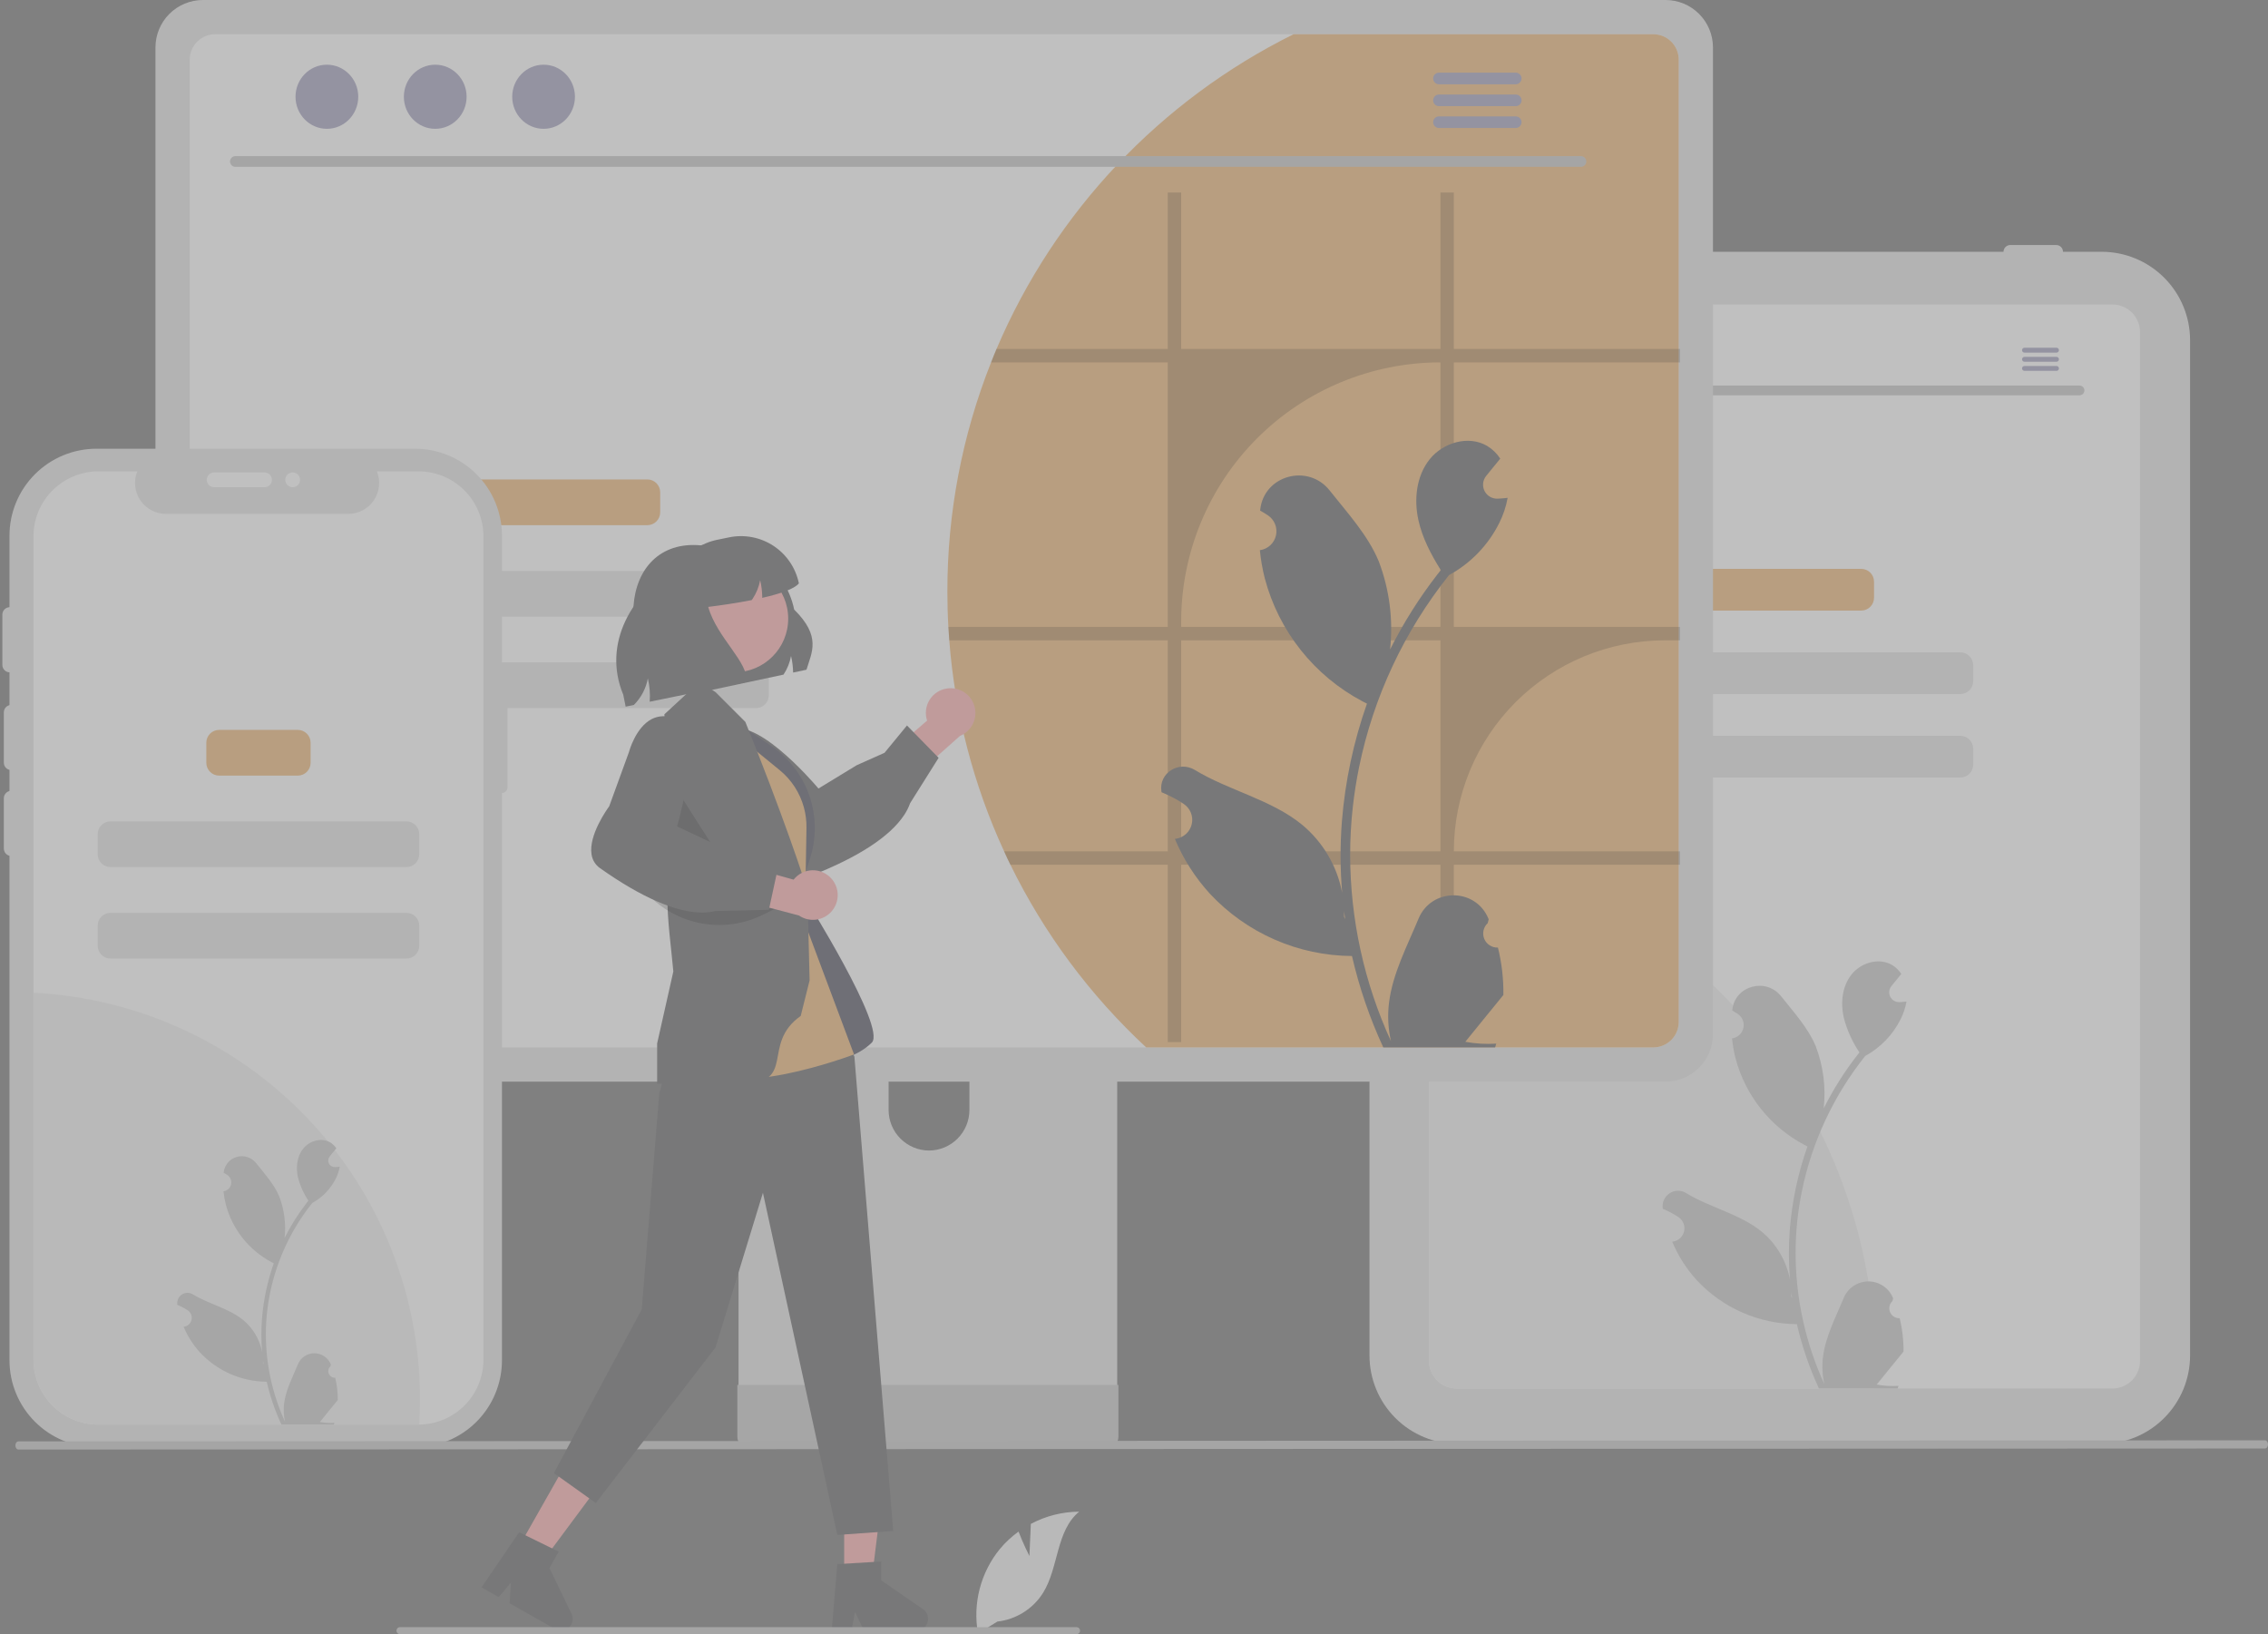 <svg width="737" height="531" viewBox="0 0 737 531" fill="none" xmlns="http://www.w3.org/2000/svg">
<rect x="0" y="0" width="737" height="531" fill="#808080" stroke="none"/>
<g opacity="0.5">
<path d="M682.966 469.174H473.737C466.125 469.165 458.827 466.138 453.444 460.757C448.062 455.376 445.034 448.08 445.025 440.47V110.515C445.034 102.904 448.062 95.608 453.444 90.227C458.827 84.846 466.125 81.819 473.737 81.81H682.966C690.578 81.819 697.876 84.846 703.259 90.227C708.641 95.608 711.669 102.904 711.678 110.515V440.47C711.669 448.08 708.641 455.376 703.259 460.757C697.876 466.138 690.578 469.165 682.966 469.174Z" fill="#E6E6E6"/>
<path d="M686.436 98.939H473.342C470.959 98.941 468.675 99.889 466.99 101.574C465.305 103.258 464.357 105.542 464.354 107.924V442.181C464.358 444.563 465.306 446.847 466.991 448.531C468.676 450.215 470.96 451.163 473.342 451.167H686.436C688.818 451.164 691.103 450.216 692.788 448.532C694.473 446.847 695.421 444.563 695.424 442.181V107.924C695.421 105.542 694.473 103.258 692.788 101.574C691.103 99.889 688.818 98.941 686.436 98.939Z" fill="white"/>
<path d="M478.851 81.81C478.852 81.228 479.083 80.67 479.495 80.258C479.907 79.847 480.465 79.615 481.048 79.614H495.984C496.566 79.614 497.125 79.846 497.537 80.257C497.949 80.669 498.18 81.228 498.18 81.81C498.18 82.393 497.949 82.951 497.537 83.363C497.125 83.775 496.566 84.006 495.984 84.006H481.048C480.465 84.005 479.907 83.774 479.495 83.362C479.083 82.951 478.852 82.392 478.851 81.81Z" fill="#E6E6E6"/>
<path d="M503.452 81.81C503.452 81.228 503.684 80.67 504.096 80.258C504.508 79.847 505.066 79.615 505.648 79.614H520.584C521.167 79.614 521.725 79.846 522.137 80.257C522.549 80.669 522.781 81.228 522.781 81.81C522.781 82.393 522.549 82.951 522.137 83.363C521.725 83.775 521.167 84.006 520.584 84.006H505.648C505.066 84.005 504.508 83.774 504.096 83.362C503.684 82.951 503.452 82.392 503.452 81.81Z" fill="#E6E6E6"/>
<path d="M651.055 81.81C651.055 81.228 651.287 80.67 651.699 80.258C652.111 79.847 652.669 79.615 653.251 79.614H668.187C668.77 79.614 669.328 79.846 669.74 80.257C670.152 80.669 670.384 81.228 670.384 81.81C670.384 82.393 670.152 82.951 669.74 83.363C669.328 83.775 668.77 84.006 668.187 84.006H653.251C652.669 84.005 652.111 83.774 651.699 83.362C651.287 82.951 651.055 82.392 651.055 81.81Z" fill="#E6E6E6"/>
<path d="M609.418 444.281C609.418 446.591 609.374 448.892 609.269 451.167H473.342C470.96 451.163 468.676 450.215 466.991 448.531C465.306 446.847 464.358 444.563 464.354 442.181V273.937C504.832 280.475 541.66 301.208 568.241 332.42C594.822 363.633 609.419 403.288 609.418 444.281Z" fill="#F2F2F2"/>
<path d="M604.803 184.836H554.109C551.802 184.836 549.932 186.706 549.932 189.012V194.223C549.932 196.529 551.802 198.399 554.109 198.399H604.803C607.109 198.399 608.979 196.529 608.979 194.223V189.012C608.979 186.706 607.109 184.836 604.803 184.836Z" fill="#F0BC7F"/>
<path d="M637.022 211.961H521.89C519.583 211.961 517.713 213.831 517.713 216.137V221.348C517.713 223.654 519.583 225.524 521.89 225.524H637.022C639.328 225.524 641.198 223.654 641.198 221.348V216.137C641.198 213.831 639.328 211.961 637.022 211.961Z" fill="#E6E6E6"/>
<path d="M637.022 239.087H521.89C519.583 239.087 517.713 240.956 517.713 243.263V248.473C517.713 250.78 519.583 252.649 521.89 252.649H637.022C639.328 252.649 641.198 250.78 641.198 248.473V243.263C641.198 240.956 639.328 239.087 637.022 239.087Z" fill="#E6E6E6"/>
<path d="M617.307 428.323C616.647 428.353 615.993 428.18 615.435 427.827C614.877 427.473 614.44 426.957 614.185 426.347C613.931 425.738 613.869 425.065 614.01 424.419C614.15 423.774 614.486 423.187 614.971 422.739L615.192 421.861C615.163 421.791 615.134 421.72 615.104 421.65C614.439 420.08 613.325 418.741 611.901 417.802C610.477 416.862 608.808 416.365 607.102 416.371C605.396 416.377 603.731 416.887 602.314 417.837C600.897 418.787 599.793 420.134 599.14 421.709C596.529 427.997 593.204 434.295 592.386 440.942C592.025 443.881 592.177 446.859 592.835 449.746C586.702 436.371 583.518 421.835 583.497 407.122C583.496 403.43 583.701 399.741 584.112 396.071C584.451 393.064 584.922 390.077 585.525 387.112C588.812 371.024 595.869 355.944 606.117 343.112C611.077 340.407 615.088 336.246 617.61 331.191C618.524 329.374 619.17 327.434 619.527 325.432C618.968 325.505 618.399 325.551 617.84 325.588C617.665 325.597 617.482 325.606 617.308 325.615L617.242 325.618C616.627 325.646 616.017 325.495 615.486 325.184C614.955 324.873 614.525 324.416 614.247 323.866C613.97 323.317 613.858 322.699 613.924 322.087C613.99 321.475 614.232 320.895 614.62 320.417C614.861 320.12 615.103 319.823 615.345 319.526C615.712 319.068 616.088 318.618 616.455 318.16C616.497 318.116 616.537 318.07 616.574 318.022C616.996 317.499 617.418 316.986 617.84 316.463C617.07 315.268 616.034 314.267 614.813 313.538C610.584 311.062 604.75 312.777 601.696 316.601C598.632 320.425 598.054 325.79 599.118 330.567C600.165 334.633 601.896 338.49 604.237 341.975C604.007 342.269 603.769 342.553 603.54 342.846C599.348 348.235 595.694 354.022 592.631 360.124C593.376 353.288 592.487 346.374 590.037 339.949C587.555 333.961 582.901 328.918 578.803 323.741C573.881 317.524 563.787 320.237 562.92 328.119C562.912 328.195 562.904 328.272 562.896 328.348C563.504 328.691 564.1 329.056 564.683 329.441C565.415 329.93 565.983 330.629 566.311 331.446C566.639 332.264 566.713 333.161 566.523 334.02C566.332 334.88 565.886 335.662 565.243 336.264C564.601 336.866 563.791 337.26 562.921 337.395L562.831 337.408C563.048 339.602 563.432 341.775 563.978 343.91C565.561 349.871 568.359 355.44 572.196 360.269C576.034 365.097 580.827 369.082 586.277 371.972C586.634 372.155 586.983 372.338 587.341 372.513C584.264 381.231 582.333 390.312 581.599 399.529C581.183 404.966 581.207 410.428 581.672 415.861L581.644 415.668C580.47 409.627 577.246 404.175 572.518 400.235C565.494 394.466 555.571 392.342 547.994 387.706C547.189 387.189 546.252 386.913 545.295 386.911C544.338 386.909 543.401 387.18 542.593 387.693C541.785 388.206 541.141 388.939 540.736 389.806C540.332 390.673 540.183 391.638 540.309 392.586C540.319 392.653 540.33 392.721 540.34 392.788C541.47 393.248 542.569 393.778 543.633 394.375C544.242 394.718 544.838 395.083 545.421 395.468C546.153 395.957 546.72 396.656 547.049 397.473C547.377 398.29 547.45 399.188 547.26 400.047C547.069 400.907 546.624 401.689 545.981 402.291C545.338 402.893 544.528 403.287 543.658 403.421L543.569 403.435C543.505 403.444 543.45 403.454 543.385 403.463C545.315 408.07 548.024 412.31 551.393 415.999C555.555 420.463 560.585 424.031 566.175 426.483C571.765 428.935 577.797 430.22 583.901 430.259H583.91C585.567 437.457 587.968 444.464 591.074 451.167H616.666C616.757 450.883 616.84 450.589 616.922 450.305C614.554 450.454 612.175 450.312 609.841 449.883C611.74 447.554 613.639 445.206 615.537 442.877C615.58 442.834 615.619 442.788 615.657 442.739C616.62 441.547 617.592 440.364 618.555 439.172L618.556 439.171C618.607 435.517 618.188 431.871 617.308 428.324L617.307 428.323ZM588.001 370.688L588.015 370.67L588.001 370.706V370.688ZM582.332 421.776L582.112 421.281C582.122 420.923 582.122 420.566 582.112 420.199C582.112 420.098 582.094 419.997 582.094 419.896C582.176 420.529 582.25 421.162 582.342 421.794L582.332 421.776Z" fill="#CCCCCC"/>
<path d="M675.784 128.449H483.994C483.579 128.44 483.184 128.268 482.894 127.972C482.604 127.675 482.441 127.277 482.441 126.862C482.441 126.447 482.604 126.049 482.894 125.752C483.184 125.455 483.579 125.284 483.994 125.275H675.784C676.199 125.284 676.594 125.455 676.884 125.752C677.174 126.049 677.337 126.447 677.337 126.862C677.337 127.277 677.174 127.675 676.884 127.972C676.594 128.268 676.199 128.44 675.784 128.449Z" fill="#CACACA"/>
<path d="M494.226 120.686C496.803 120.686 498.892 118.552 498.892 115.918C498.892 113.285 496.803 111.15 494.226 111.15C491.65 111.15 489.561 113.285 489.561 115.918C489.561 118.552 491.65 120.686 494.226 120.686Z" fill="#3F3D56"/>
<path d="M510.342 120.686C512.919 120.686 515.008 118.552 515.008 115.918C515.008 113.285 512.919 111.15 510.342 111.15C507.766 111.15 505.677 113.285 505.677 115.918C505.677 118.552 507.766 120.686 510.342 120.686Z" fill="#3F3D56"/>
<path d="M526.459 120.686C529.035 120.686 531.124 118.552 531.124 115.918C531.124 113.285 529.035 111.15 526.459 111.15C523.882 111.15 521.793 113.285 521.793 115.918C521.793 118.552 523.882 120.686 526.459 120.686Z" fill="#3F3D56"/>
<path d="M668.288 112.993H657.848C657.641 112.997 657.444 113.082 657.299 113.229C657.154 113.377 657.073 113.576 657.073 113.783C657.073 113.99 657.154 114.188 657.299 114.336C657.444 114.484 657.641 114.569 657.848 114.573H668.288C668.495 114.569 668.692 114.484 668.837 114.336C668.981 114.188 669.063 113.99 669.063 113.783C669.063 113.576 668.981 113.377 668.837 113.229C668.692 113.082 668.495 112.997 668.288 112.993Z" fill="#A8A5C2"/>
<path d="M668.288 115.959H657.848C657.641 115.963 657.444 116.048 657.299 116.196C657.154 116.344 657.073 116.542 657.073 116.749C657.073 116.956 657.154 117.155 657.299 117.303C657.444 117.451 657.641 117.536 657.848 117.54H668.288C668.495 117.536 668.692 117.451 668.837 117.303C668.981 117.155 669.063 116.956 669.063 116.749C669.063 116.542 668.981 116.344 668.837 116.196C668.692 116.048 668.495 115.963 668.288 115.959Z" fill="#A8A5C2"/>
<path d="M668.288 118.922H657.848C657.641 118.926 657.444 119.011 657.299 119.159C657.154 119.306 657.073 119.505 657.073 119.712C657.073 119.919 657.154 120.118 657.299 120.265C657.444 120.413 657.641 120.498 657.848 120.502H668.288C668.495 120.498 668.692 120.413 668.837 120.265C668.981 120.118 669.063 119.919 669.063 119.712C669.063 119.505 668.981 119.306 668.837 119.159C668.692 119.011 668.495 118.926 668.288 118.922Z" fill="#A8A5C2"/>
<path d="M357.109 274.063H245.914C244.341 274.065 242.833 274.692 241.723 275.805C240.612 276.919 239.989 278.428 239.99 280V455.613H363.048V280C363.049 279.221 362.895 278.448 362.597 277.728C362.299 277.007 361.861 276.352 361.31 275.801C360.758 275.249 360.103 274.812 359.382 274.514C358.662 274.216 357.889 274.062 357.109 274.063ZM301.886 373.843C298.408 373.827 295.078 372.439 292.619 369.981C290.16 367.522 288.772 364.193 288.755 360.716V340.461C288.758 336.982 290.143 333.646 292.605 331.186C295.067 328.727 298.405 327.345 301.886 327.345C305.366 327.345 308.704 328.727 311.166 331.186C313.628 333.646 315.013 336.982 315.016 340.461V360.716C315 364.193 313.611 367.523 311.152 369.981C308.693 372.439 305.363 373.827 301.886 373.843Z" fill="#E6E6E6"/>
<path d="M239.608 449.996V466.939C239.61 467.817 239.96 468.658 240.581 469.279C241.202 469.9 242.043 470.249 242.922 470.251H360.117C360.994 470.247 361.834 469.896 362.455 469.276C363.075 468.656 363.425 467.816 363.43 466.939V449.996L239.608 449.996Z" fill="#CCCCCC"/>
<path d="M541.238 0H65.923C61.839 0.006 57.925 1.631 55.037 4.518C52.149 7.405 50.524 11.319 50.518 15.401V336.067C50.522 340.151 52.146 344.066 55.034 346.953C57.922 349.841 61.838 351.465 65.923 351.469H541.238C545.322 351.465 549.239 349.841 552.127 346.953C555.015 344.066 556.639 340.151 556.643 336.067V15.401C556.637 11.319 555.011 7.405 552.124 4.518C549.236 1.631 545.322 0.006 541.238 0Z" fill="#E6E6E6"/>
<path d="M537.27 11.124H69.894C67.707 11.129 65.612 12.001 64.067 13.548C62.523 15.095 61.656 17.192 61.655 19.378V332.096C61.659 334.279 62.528 336.372 64.073 337.916C65.617 339.46 67.71 340.329 69.894 340.333H537.27C539.454 340.329 541.548 339.46 543.092 337.916C544.636 336.372 545.505 334.279 545.509 332.096V19.378C545.509 17.192 544.641 15.095 543.097 13.548C541.552 12.001 539.457 11.129 537.27 11.124Z" fill="white"/>
<path d="M545.509 19.378V332.096C545.505 334.279 544.636 336.372 543.092 337.916C541.548 339.46 539.454 340.329 537.27 340.333H372.463C354.231 323.429 339.274 303.308 328.341 280.981C327.622 279.542 326.936 278.087 326.286 276.614C316.324 255.004 310.292 231.792 308.472 208.067C308.352 206.611 308.25 205.156 308.181 203.683C307.958 199.916 307.856 196.097 307.856 192.262C307.823 166.751 312.642 141.466 322.055 117.755C322.62 116.282 323.22 114.827 323.836 113.371C342.781 68.871 377.013 32.607 420.354 11.124H537.27C539.457 11.129 541.552 12.001 543.097 13.548C544.641 15.095 545.509 17.192 545.509 19.378Z" fill="#F0BC7F"/>
<path d="M513.776 54.21H76.454C75.999 54.2 75.566 54.013 75.248 53.688C74.93 53.363 74.751 52.926 74.751 52.471C74.751 52.016 74.93 51.58 75.248 51.255C75.566 50.929 75.999 50.742 76.454 50.732H513.776C514.231 50.742 514.664 50.929 514.982 51.255C515.3 51.58 515.479 52.016 515.479 52.471C515.479 52.926 515.3 53.363 514.982 53.688C514.664 54.013 514.231 54.2 513.776 54.21Z" fill="#CACACA"/>
<path d="M106.223 41.855C111.852 41.855 116.415 37.191 116.415 31.438C116.415 25.686 111.852 21.022 106.223 21.022C100.594 21.022 96.031 25.686 96.031 31.438C96.031 37.191 100.594 41.855 106.223 41.855Z" fill="#A8A5C2"/>
<path d="M141.432 41.855C147.061 41.855 151.624 37.191 151.624 31.438C151.624 25.686 147.061 21.022 141.432 21.022C135.803 21.022 131.24 25.686 131.24 31.438C131.24 37.191 135.803 41.855 141.432 41.855Z" fill="#A8A5C2"/>
<path d="M176.64 41.855C182.269 41.855 186.832 37.191 186.832 31.438C186.832 25.686 182.269 21.022 176.64 21.022C171.012 21.022 166.448 25.686 166.448 31.438C166.448 37.191 171.012 41.855 176.64 41.855Z" fill="#A8A5C2"/>
<path d="M492.578 23.604H467.567C467.071 23.614 466.599 23.817 466.252 24.171C465.905 24.525 465.71 25.001 465.71 25.497C465.71 25.993 465.905 26.469 466.252 26.823C466.599 27.177 467.071 27.381 467.567 27.39H492.578C493.073 27.381 493.545 27.177 493.893 26.823C494.24 26.469 494.434 25.993 494.434 25.497C494.434 25.001 494.24 24.525 493.893 24.171C493.545 23.817 493.073 23.614 492.578 23.604Z" fill="#A8A5C2"/>
<path d="M492.578 30.71H467.567C467.071 30.72 466.599 30.924 466.252 31.278C465.905 31.632 465.71 32.108 465.71 32.604C465.71 33.099 465.905 33.575 466.252 33.929C466.599 34.283 467.071 34.487 467.567 34.497H492.578C493.073 34.487 493.545 34.283 493.893 33.929C494.24 33.575 494.434 33.099 494.434 32.604C494.434 32.108 494.24 31.632 493.893 31.278C493.545 30.924 493.073 30.72 492.578 30.71Z" fill="#A8A5C2"/>
<path d="M492.578 37.808H467.567C467.071 37.818 466.599 38.022 466.252 38.375C465.905 38.729 465.71 39.205 465.71 39.701C465.71 40.197 465.905 40.673 466.252 41.027C466.599 41.381 467.071 41.585 467.567 41.594H492.578C493.073 41.585 493.545 41.381 493.893 41.027C494.24 40.673 494.434 40.197 494.434 39.701C494.434 39.205 494.24 38.729 493.893 38.375C493.545 38.022 493.073 37.818 492.578 37.808Z" fill="#A8A5C2"/>
<path d="M210.357 155.785H149.201C146.894 155.785 145.024 157.655 145.024 159.961V166.47C145.024 168.776 146.894 170.646 149.201 170.646H210.357C212.664 170.646 214.534 168.776 214.534 166.47V159.961C214.534 157.655 212.664 155.785 210.357 155.785Z" fill="#F0BC7F"/>
<path d="M245.658 185.506H113.9C111.593 185.506 109.723 187.375 109.723 189.682V196.19C109.723 198.496 111.593 200.366 113.9 200.366H245.658C247.965 200.366 249.835 198.496 249.835 196.19V189.682C249.835 187.375 247.965 185.506 245.658 185.506Z" fill="#E6E6E6"/>
<path d="M245.658 215.226H113.9C111.593 215.226 109.723 217.096 109.723 219.402V225.91C109.723 228.216 111.593 230.086 113.9 230.086H245.658C247.965 230.086 249.835 228.216 249.835 225.91V219.402C249.835 217.096 247.965 215.226 245.658 215.226Z" fill="#E6E6E6"/>
<path d="M121.159 322.404C121.169 328.525 120.078 334.598 117.938 340.333H69.894C67.71 340.329 65.617 339.46 64.073 337.916C62.528 336.372 61.659 334.279 61.655 332.096V271.683C64.34 271.249 67.055 271.031 69.774 271.032C76.522 271.031 83.204 272.36 89.439 274.941C95.673 277.523 101.338 281.307 106.109 286.077C110.881 290.848 114.666 296.511 117.248 302.744C119.83 308.977 121.159 315.657 121.159 322.404Z" fill="#F0BC7F"/>
<path opacity="0.2" d="M545.937 117.755V113.371H472.44V62.565H468.073V113.371H383.836V62.565H379.469V113.371H323.836C323.22 114.827 322.62 116.283 322.055 117.755H379.469V203.683H308.181C308.25 205.156 308.352 206.612 308.472 208.067H379.469V276.614H326.286C326.937 278.087 327.622 279.543 328.341 280.981H379.469V338.603H383.836V280.981H468.073V338.603H472.44V280.981H545.937V276.614H472.44V276.614C472.44 267.613 474.214 258.699 477.66 250.382C481.105 242.066 486.156 234.509 492.522 228.144C498.889 221.779 506.448 216.73 514.766 213.285C523.085 209.84 532 208.067 541.004 208.067H545.937V203.683H472.44V117.755H545.937ZM468.073 276.614H383.836V208.067H468.073V276.614ZM468.073 203.683H383.836V201.971C383.836 179.635 392.711 158.215 408.508 142.421C424.306 126.628 445.732 117.755 468.073 117.755H468.073V203.683Z" fill="black"/>
<path d="M486.761 307.889C485.824 307.932 484.895 307.686 484.103 307.184C483.31 306.682 482.69 305.949 482.328 305.083C481.966 304.218 481.879 303.262 482.078 302.345C482.278 301.428 482.755 300.595 483.444 299.958C483.559 299.499 483.642 299.17 483.758 298.711C483.716 298.612 483.675 298.512 483.633 298.412C479.419 288.367 465.138 288.436 460.96 298.496C457.251 307.426 452.53 316.37 451.368 325.811C450.856 329.984 451.072 334.214 452.006 338.314C443.296 319.319 438.773 298.674 438.744 277.779C438.742 272.535 439.034 267.296 439.617 262.085C440.099 257.813 440.768 253.571 441.623 249.36C446.292 226.511 456.315 205.096 470.869 186.871C477.914 183.029 483.61 177.12 487.192 169.94C488.49 167.36 489.407 164.605 489.915 161.761C489.12 161.866 488.313 161.931 487.518 161.983C487.27 161.996 487.01 162.009 486.762 162.022L486.669 162.026C485.795 162.065 484.929 161.851 484.175 161.41C483.42 160.968 482.81 160.318 482.416 159.538C482.022 158.757 481.863 157.88 481.957 157.011C482.05 156.142 482.393 155.318 482.944 154.64C483.287 154.217 483.631 153.796 483.974 153.374C484.495 152.723 485.03 152.084 485.551 151.433C485.611 151.371 485.667 151.306 485.72 151.238C486.319 150.495 486.918 149.766 487.518 149.024C486.424 147.326 484.953 145.905 483.219 144.869C477.213 141.353 468.928 143.788 464.59 149.219C460.239 154.65 459.418 162.269 460.929 169.055C462.219 174.863 465.033 180.19 468.199 185.256C467.873 185.673 467.534 186.077 467.208 186.494C461.255 194.147 456.066 202.366 451.716 211.031C452.774 201.323 451.511 191.503 448.032 182.378C444.506 173.874 437.898 166.712 432.078 159.36C425.087 150.53 410.752 154.384 409.52 165.578C409.508 165.686 409.497 165.795 409.485 165.903C410.35 166.39 411.196 166.908 412.024 167.455C413.064 168.15 413.87 169.143 414.336 170.303C414.802 171.464 414.907 172.738 414.636 173.959C414.366 175.18 413.732 176.291 412.82 177.146C411.907 178.001 410.757 178.56 409.521 178.751L409.394 178.771C409.702 181.885 410.246 184.972 411.022 188.005C413.271 196.47 417.245 204.379 422.694 211.237C428.144 218.095 434.952 223.754 442.691 227.858C443.199 228.118 443.695 228.379 444.203 228.626C439.832 241.008 437.091 253.906 436.048 266.995C435.457 274.717 435.492 282.474 436.152 290.19L436.113 289.917C434.445 281.336 429.867 273.594 423.151 267.998C413.176 259.805 399.083 256.789 388.322 250.204C383.141 247.034 376.503 251.13 377.408 257.135C377.422 257.231 377.437 257.326 377.452 257.422C379.056 258.075 380.618 258.828 382.128 259.675C382.993 260.163 383.839 260.68 384.667 261.228C385.707 261.923 386.513 262.915 386.979 264.076C387.445 265.236 387.55 266.51 387.279 267.731C387.009 268.952 386.376 270.063 385.463 270.918C384.55 271.773 383.4 272.333 382.164 272.523L382.037 272.543C381.946 272.556 381.868 272.569 381.777 272.582C384.517 279.125 388.365 285.148 393.149 290.386C399.06 296.726 406.204 301.793 414.142 305.276C422.081 308.758 430.648 310.583 439.317 310.638H439.33C441.684 320.862 445.093 330.813 449.505 340.333H485.85C485.981 339.929 486.098 339.512 486.215 339.108C482.851 339.32 479.473 339.119 476.158 338.509C478.855 335.201 481.551 331.867 484.248 328.559C484.308 328.497 484.365 328.432 484.417 328.364C485.785 326.67 487.166 324.99 488.534 323.297L488.535 323.295C488.607 318.105 488.012 312.928 486.762 307.89L486.761 307.889ZM445.14 226.034L445.16 226.009L445.14 226.06V226.034ZM437.09 298.591L436.777 297.888C436.79 297.38 436.79 296.872 436.777 296.351C436.777 296.207 436.751 296.064 436.751 295.921C436.868 296.82 436.973 297.718 437.103 298.617L437.09 298.591Z" fill="#707072"/>
<path d="M163.115 222.905V174.069C163.115 166.573 160.137 159.384 154.835 154.083C149.533 148.782 142.342 145.804 134.844 145.804H31.353C23.855 145.804 16.664 148.782 11.362 154.083C6.06 159.384 3.081 166.573 3.081 174.069V441.986C3.081 449.483 6.06 456.672 11.362 461.972C16.664 467.273 23.855 470.251 31.353 470.251H134.844C138.556 470.251 142.233 469.52 145.663 468.1C149.093 466.679 152.21 464.597 154.835 461.973C157.46 459.348 159.543 456.232 160.963 452.803C162.384 449.373 163.115 445.698 163.115 441.986V257.667C163.588 257.667 164.042 257.479 164.376 257.145C164.711 256.811 164.899 256.357 164.899 255.885V224.688C164.899 224.215 164.711 223.762 164.376 223.427C164.042 223.093 163.588 222.905 163.115 222.905Z" fill="#E6E6E6"/>
<path d="M157.099 174.263V441.793C157.099 447.35 154.907 452.683 150.997 456.633C147.088 460.583 141.777 462.831 136.219 462.889C136.142 462.897 136.065 462.901 135.988 462.899H31.993C26.395 462.898 21.025 460.675 17.066 456.717C13.107 452.759 10.883 447.391 10.883 441.793V174.263C10.883 168.666 13.107 163.298 17.066 159.34C21.025 155.382 26.395 153.158 31.993 153.158H44.614C43.993 154.681 43.757 156.333 43.925 157.969C44.093 159.605 44.661 161.175 45.579 162.54C46.496 163.905 47.736 165.024 49.187 165.797C50.639 166.571 52.258 166.977 53.903 166.978H113.192C114.836 166.973 116.453 166.566 117.903 165.791C119.352 165.016 120.589 163.897 121.505 162.533C122.421 161.168 122.988 159.6 123.157 157.966C123.326 156.331 123.09 154.68 122.472 153.158H135.988C141.587 153.158 146.956 155.382 150.915 159.34C154.874 163.298 157.098 168.666 157.099 174.263Z" fill="white"/>
<path d="M136.479 454.641C136.479 457.413 136.392 460.162 136.219 462.889C136.142 462.897 136.065 462.9 135.988 462.899H31.993C26.395 462.898 21.025 460.675 17.066 456.717C13.107 452.759 10.883 447.391 10.883 441.793V322.57C44.766 324.278 76.697 338.939 100.073 363.52C123.449 388.101 136.483 420.724 136.479 454.641Z" fill="#F2F2F2"/>
<path d="M3.653 250.226C3.015 250.225 2.403 249.971 1.952 249.52C1.501 249.069 1.247 248.457 1.247 247.82V231.459C1.247 230.821 1.5 230.209 1.951 229.757C2.403 229.306 3.015 229.053 3.653 229.053C4.291 229.053 4.904 229.306 5.355 229.757C5.806 230.209 6.06 230.821 6.06 231.459V247.82C6.059 248.457 5.805 249.069 5.354 249.52C4.903 249.971 4.291 250.225 3.653 250.226Z" fill="#E6E6E6"/>
<path d="M96.759 237.162H71.222C68.915 237.162 67.045 239.032 67.045 241.338V247.846C67.045 250.153 68.915 252.022 71.222 252.022H96.759C99.066 252.022 100.936 250.153 100.936 247.846V241.338C100.936 239.032 99.066 237.162 96.759 237.162Z" fill="#F0BC7F"/>
<path d="M132.061 266.882H35.92C33.614 266.882 31.743 268.752 31.743 271.058V277.567C31.743 279.873 33.614 281.742 35.92 281.742H132.061C134.368 281.742 136.238 279.873 136.238 277.567V271.058C136.238 268.752 134.368 266.882 132.061 266.882Z" fill="#E6E6E6"/>
<path d="M132.061 296.603H35.92C33.614 296.603 31.743 298.472 31.743 300.778V307.287C31.743 309.593 33.614 311.463 35.92 311.463H132.061C134.368 311.463 136.238 309.593 136.238 307.287V300.778C136.238 298.472 134.368 296.603 132.061 296.603Z" fill="#E6E6E6"/>
<path d="M108.928 447.674C108.488 447.694 108.053 447.579 107.681 447.344C107.308 447.108 107.018 446.764 106.848 446.358C106.678 445.951 106.637 445.503 106.731 445.073C106.824 444.642 107.048 444.251 107.372 443.952L107.519 443.367C107.499 443.321 107.48 443.274 107.46 443.227C107.017 442.18 106.274 441.288 105.325 440.662C104.377 440.036 103.264 439.704 102.127 439.709C100.99 439.713 99.88 440.053 98.936 440.686C97.992 441.319 97.256 442.217 96.82 443.266C95.08 447.457 92.865 451.654 92.319 456.084C92.079 458.043 92.18 460.028 92.619 461.952C88.531 453.038 86.409 443.35 86.395 433.544C86.395 431.084 86.531 428.625 86.805 426.18C87.031 424.175 87.345 422.185 87.746 420.209C89.937 409.486 94.641 399.437 101.471 390.885C104.776 389.081 107.45 386.309 109.13 382.939C109.739 381.728 110.17 380.436 110.408 379.101C110.035 379.15 109.656 379.181 109.283 379.205C109.167 379.211 109.045 379.217 108.929 379.224L108.885 379.225C108.475 379.244 108.069 379.143 107.715 378.936C107.361 378.729 107.074 378.424 106.889 378.058C106.705 377.692 106.63 377.28 106.674 376.872C106.718 376.464 106.879 376.078 107.137 375.759C107.298 375.561 107.459 375.363 107.62 375.165C107.865 374.86 108.116 374.56 108.36 374.255C108.388 374.226 108.415 374.195 108.44 374.163C108.721 373.815 109.002 373.472 109.283 373.124C108.77 372.327 108.08 371.66 107.266 371.174C104.448 369.524 100.56 370.667 98.524 373.216C96.482 375.764 96.097 379.34 96.806 382.524C97.504 385.233 98.657 387.804 100.217 390.127C100.065 390.322 99.906 390.512 99.753 390.707C96.959 394.299 94.524 398.156 92.483 402.222C92.979 397.666 92.387 393.058 90.754 388.776C89.1 384.786 85.998 381.425 83.267 377.975C82.545 377.048 81.564 376.356 80.448 375.987C79.333 375.617 78.132 375.587 77 375.899C75.867 376.211 74.852 376.852 74.083 377.741C73.315 378.63 72.827 379.726 72.682 380.892C72.676 380.943 72.671 380.994 72.665 381.045C73.071 381.274 73.468 381.516 73.856 381.773C74.345 382.099 74.723 382.565 74.942 383.11C75.16 383.654 75.209 384.252 75.082 384.825C74.955 385.398 74.658 385.92 74.23 386.321C73.802 386.722 73.262 386.985 72.682 387.074L72.622 387.083C72.767 388.545 73.022 389.993 73.387 391.416C74.442 395.389 76.306 399.101 78.864 402.319C81.421 405.537 84.616 408.192 88.248 410.118C88.486 410.24 88.719 410.363 88.957 410.479C86.906 416.289 85.62 422.342 85.13 428.484C84.853 432.108 84.869 435.748 85.179 439.369L85.161 439.24C84.378 435.214 82.23 431.581 79.078 428.954C74.397 425.11 67.784 423.695 62.734 420.605C62.197 420.26 61.573 420.076 60.935 420.075C60.298 420.073 59.673 420.254 59.134 420.596C58.596 420.938 58.167 421.426 57.897 422.004C57.627 422.582 57.529 423.225 57.612 423.857L57.633 423.992C58.386 424.298 59.119 424.651 59.828 425.049C60.233 425.278 60.63 425.521 61.019 425.778C61.507 426.104 61.885 426.569 62.104 427.114C62.323 427.659 62.372 428.257 62.245 428.83C62.118 429.403 61.821 429.924 61.392 430.325C60.964 430.726 60.424 430.989 59.844 431.078L59.785 431.087C59.742 431.094 59.705 431.1 59.662 431.106C60.949 434.176 62.754 437.002 64.999 439.461C67.773 442.436 71.125 444.814 74.851 446.448C78.576 448.082 82.596 448.938 86.664 448.964H86.671C87.775 453.762 89.375 458.432 91.445 462.899H108.501C108.562 462.709 108.617 462.514 108.672 462.324C107.093 462.424 105.508 462.329 103.952 462.043C105.218 460.491 106.483 458.926 107.749 457.374C107.777 457.345 107.804 457.314 107.828 457.282C108.47 456.488 109.118 455.699 109.76 454.905L109.76 454.904C109.795 452.468 109.515 450.039 108.929 447.675L108.928 447.674ZM89.397 409.263L89.406 409.25L89.397 409.275V409.263ZM85.619 443.311L85.472 442.981C85.478 442.742 85.478 442.504 85.472 442.26C85.472 442.192 85.46 442.125 85.46 442.058C85.515 442.48 85.564 442.901 85.625 443.323L85.619 443.311Z" fill="#CCCCCC"/>
<path d="M3.172 218.466C2.534 218.465 1.922 218.212 1.471 217.761C1.02 217.31 0.766 216.698 0.765 216.06V199.699C0.765 199.061 1.019 198.449 1.47 197.998C1.921 197.547 2.533 197.293 3.172 197.293C3.81 197.293 4.422 197.547 4.873 197.998C5.325 198.449 5.578 199.061 5.578 199.699V216.06C5.578 216.698 5.324 217.31 4.873 217.761C4.421 218.212 3.81 218.465 3.172 218.466Z" fill="#E6E6E6"/>
<path d="M67.188 155.91C67.188 155.272 67.442 154.66 67.893 154.209C68.344 153.758 68.956 153.504 69.594 153.504H85.959C86.597 153.504 87.209 153.757 87.661 154.208C88.112 154.66 88.366 155.272 88.366 155.91C88.366 156.548 88.112 157.16 87.661 157.611C87.209 158.062 86.597 158.316 85.959 158.316H69.594C68.956 158.315 68.344 158.061 67.893 157.61C67.442 157.159 67.188 156.548 67.188 155.91Z" fill="white"/>
<path d="M3.653 278.135C3.015 278.135 2.403 277.881 1.952 277.43C1.501 276.979 1.247 276.367 1.247 275.729V259.369C1.247 258.73 1.5 258.118 1.951 257.667C2.403 257.216 3.015 256.963 3.653 256.963C4.291 256.963 4.904 257.216 5.355 257.667C5.806 258.118 6.06 258.73 6.06 259.369V275.729C6.059 276.367 5.805 276.979 5.354 277.43C4.903 277.881 4.291 278.135 3.653 278.135Z" fill="#E6E6E6"/>
<path d="M95.104 158.316C96.433 158.316 97.511 157.238 97.511 155.91C97.511 154.581 96.433 153.504 95.104 153.504C93.775 153.504 92.698 154.581 92.698 155.91C92.698 157.238 93.775 158.316 95.104 158.316Z" fill="white"/>
<path d="M735.987 470.657L6.01 471C5.742 470.999 5.485 470.859 5.296 470.61C5.106 470.361 5 470.023 5 469.671C5 469.32 5.106 468.982 5.296 468.733C5.485 468.484 5.742 468.344 6.01 468.343L735.987 468C736.255 468 736.513 468.14 736.703 468.389C736.893 468.638 737 468.976 737 469.329C737 469.681 736.893 470.019 736.703 470.268C736.513 470.517 736.255 470.657 735.987 470.657Z" fill="#CACACA"/>
<path d="M262.072 217.606L257.729 218.537C257.7 216.721 257.474 214.913 257.054 213.146C256.659 215.31 255.827 217.371 254.608 219.203L229.698 224.521L205.783 199.289C205.747 186.673 212.754 177.086 225.319 177.086C226.076 177.086 226.861 177.122 227.655 177.195C234.443 176.059 241.407 177.601 247.081 181.496C252.756 185.39 256.697 191.334 258.076 198.076C266.981 206.842 263.751 211.996 262.072 217.606Z" fill="#707072"/>
<path d="M274.319 512.685H283.354L287.653 477.841L274.317 477.842L274.319 512.685Z" fill="#FFB6B6"/>
<path d="M272.078 508.229L286.361 507.377V513.495L299.941 522.871C300.611 523.334 301.117 523.999 301.382 524.77C301.648 525.54 301.661 526.375 301.418 527.153C301.175 527.931 300.691 528.611 300.034 529.094C299.377 529.577 298.584 529.837 297.768 529.837H280.764L277.833 523.786L276.688 529.837H270.277L272.078 508.229Z" fill="#707072"/>
<path d="M168.462 502.852L176.321 507.31L197.259 479.126L185.66 472.547L168.462 502.852Z" fill="#FFB6B6"/>
<path d="M168.713 497.871L181.557 504.177L178.537 509.498L185.719 524.353C186.074 525.086 186.185 525.914 186.036 526.715C185.887 527.517 185.486 528.249 184.891 528.806C184.296 529.363 183.538 529.715 182.729 529.811C181.919 529.907 181.1 529.742 180.391 529.34L165.601 520.95L166.039 514.241L162.057 518.94L156.48 515.776L168.713 497.871Z" fill="#707072"/>
<path d="M307.717 223.711C306.559 223.878 305.452 224.297 304.474 224.939C303.496 225.58 302.67 226.428 302.055 227.423C301.44 228.418 301.051 229.536 300.915 230.698C300.779 231.859 300.899 233.037 301.267 234.147L287.441 246.111L292.664 256.285L311.953 239.114C313.777 238.372 315.266 236.987 316.137 235.221C317.008 233.455 317.201 231.431 316.678 229.532C316.156 227.633 314.956 225.992 313.304 224.919C311.653 223.846 309.665 223.416 307.717 223.711H307.717Z" fill="#FFB6B6"/>
<path d="M293.794 264.854C289.182 271.837 278.845 278.582 263.504 284.561C262.658 284.9 261.75 285.06 260.839 285.03C259.928 285 259.033 284.782 258.211 284.388C252.422 281.754 248.711 271.962 248.363 271.012L237.15 255.89C236.951 255.67 231.708 249.72 232.308 243.872C232.443 242.646 232.841 241.464 233.477 240.407C234.112 239.35 234.968 238.443 235.987 237.749C244.475 231.458 263.498 253.306 265.967 256.211L278.382 248.648L287.428 244.613L294.731 235.73L305.013 246.24L295.766 260.948C295.272 262.326 294.61 263.638 293.794 264.854Z" fill="#707072"/>
<path d="M261.547 291.647C261.547 291.647 288.114 333.956 283.301 338.768C278.488 343.58 270.998 344.843 270.998 344.843L254.422 323.369L261.547 291.647Z" fill="#5E5D6B"/>
<path d="M238.057 233.865L250.578 242.333C256.398 246.269 260.775 251.996 263.046 258.643C265.317 265.291 265.358 272.498 263.162 279.171L259.637 289.883L238.057 233.865Z" fill="#5E5D6B"/>
<path d="M215.916 349.354L214.242 355.183L208.53 425.479L179.991 478.652L193.611 488.378L232.528 437.798L247.921 387.577L272.094 498.753L290.255 497.456L277.642 343.312L253.707 299.924L215.916 349.354Z" fill="#707072"/>
<path d="M235.927 235.995L253.355 250.233C257.179 253.358 259.934 257.599 261.233 262.363C261.823 264.526 262.104 266.763 262.066 269.005L261.547 299.924L277.525 342.617C277.525 342.617 234.206 358.978 228.43 344.542C222.655 330.106 235.927 235.995 235.927 235.995Z" fill="#F0BC7F"/>
<path d="M241.14 352.036C219.499 352.036 214.226 352.198 213.884 352.129L213.542 352.06V339.047L218.804 315.67C218.189 308.412 216.748 298.842 216.879 290.647C217.35 261.029 215.894 232.097 215.894 232.097L227.348 221.527L232.551 224.912L242.203 234.561C253.422 262.165 262.324 288.152 262.38 289.821L263.086 318.557L260.198 330.106C247.133 339.326 259.07 352.036 241.14 352.036Z" fill="#707072"/>
<path opacity="0.2" d="M220.748 257.899L218.117 274.316L235.927 281.66L220.748 257.899Z" fill="black"/>
<path d="M238.69 218.448C248.32 218.448 256.127 210.643 256.127 201.015C256.127 191.387 248.32 183.582 238.69 183.582C229.06 183.582 221.253 191.387 221.253 201.015C221.253 210.643 229.06 218.448 238.69 218.448Z" fill="#FFB6B6"/>
<path opacity="0.2" d="M209.472 289.466C214.113 294.839 220.408 298.517 227.367 299.923C234.327 301.33 241.556 300.384 247.92 297.236L251.715 295.358L209.472 289.466Z" fill="black"/>
<path d="M270.149 285.453C269.371 284.58 268.411 283.887 267.337 283.425C266.262 282.962 265.099 282.741 263.93 282.776C262.761 282.811 261.613 283.102 260.569 283.629C259.524 284.156 258.608 284.905 257.884 285.824L240.278 280.882L234.665 290.846L259.626 297.475C261.251 298.588 263.228 299.067 265.182 298.82C267.136 298.574 268.931 297.619 270.229 296.137C271.526 294.655 272.234 292.749 272.219 290.78C272.205 288.811 271.468 286.916 270.149 285.453H270.149Z" fill="#FFB6B6"/>
<path d="M228.136 296.511C219.765 296.512 208.439 291.605 194.995 282.102C194.245 281.583 193.612 280.914 193.135 280.138C192.657 279.361 192.347 278.494 192.222 277.591C191.23 271.31 197.359 262.818 197.96 262.004L204.402 244.316C204.476 244.029 206.553 236.376 211.765 233.653C212.862 233.091 214.068 232.772 215.301 232.72C216.533 232.667 217.762 232.882 218.903 233.349C228.831 236.964 221.079 264.873 220.015 268.534L233.168 274.723L241.521 280.047L252.961 281.243L249.855 295.613L232.482 296.004C231.06 296.352 229.6 296.522 228.136 296.511Z" fill="#707072"/>
<path d="M259.599 189.546C258.203 191.362 253.395 192.967 247.683 194.263C247.692 194.144 247.692 194.026 247.692 193.907C247.663 192.091 247.437 190.283 247.017 188.516C246.622 190.68 245.79 192.741 244.571 194.573C244.48 194.71 244.389 194.846 244.288 194.983C239.389 195.95 234.206 196.698 230.146 197.2C232.938 207.253 243.641 215.499 242.482 221.611L211.121 228.015C211.314 225.475 211.111 222.921 210.519 220.443C209.919 223.713 208.333 226.721 205.975 229.064L203.311 229.611L202.517 225.698C195.637 209.177 205.227 192.265 220.939 183.517C223.74 179.318 228.09 176.399 233.038 175.398L236.952 174.595C239.421 174.09 241.966 174.076 244.44 174.554C246.914 175.032 249.27 175.993 251.373 177.381C253.476 178.77 255.285 180.559 256.697 182.646C258.108 184.733 259.094 187.078 259.599 189.546Z" fill="#707072"/>
<path d="M334.514 505.588L334.978 495.163C339.813 492.58 345.205 491.215 350.686 491.188C343.142 497.354 344.085 509.241 338.97 517.534C337.355 520.108 335.181 522.286 332.61 523.906C330.038 525.526 327.135 526.546 324.116 526.892L317.802 530.757C316.936 525.928 317.127 520.97 318.362 516.223C319.597 511.475 321.847 507.052 324.957 503.258C326.722 501.146 328.747 499.266 330.982 497.66C332.495 501.646 334.514 505.588 334.514 505.588Z" fill="#F2F2F2"/>
<path d="M349.82 531H129.97C129.666 530.999 129.376 530.878 129.161 530.663C128.947 530.448 128.827 530.158 128.827 529.854C128.827 529.551 128.947 529.26 129.161 529.045C129.376 528.83 129.666 528.709 129.97 528.708H349.82C349.971 528.708 350.12 528.737 350.26 528.794C350.399 528.852 350.526 528.936 350.633 529.043C350.74 529.149 350.824 529.276 350.882 529.415C350.94 529.554 350.97 529.703 350.97 529.854C350.97 530.005 350.94 530.154 350.882 530.293C350.824 530.433 350.74 530.559 350.633 530.666C350.526 530.772 350.399 530.856 350.26 530.914C350.12 530.971 349.971 531.001 349.82 531Z" fill="#CACACA"/>
</g>
</svg>
